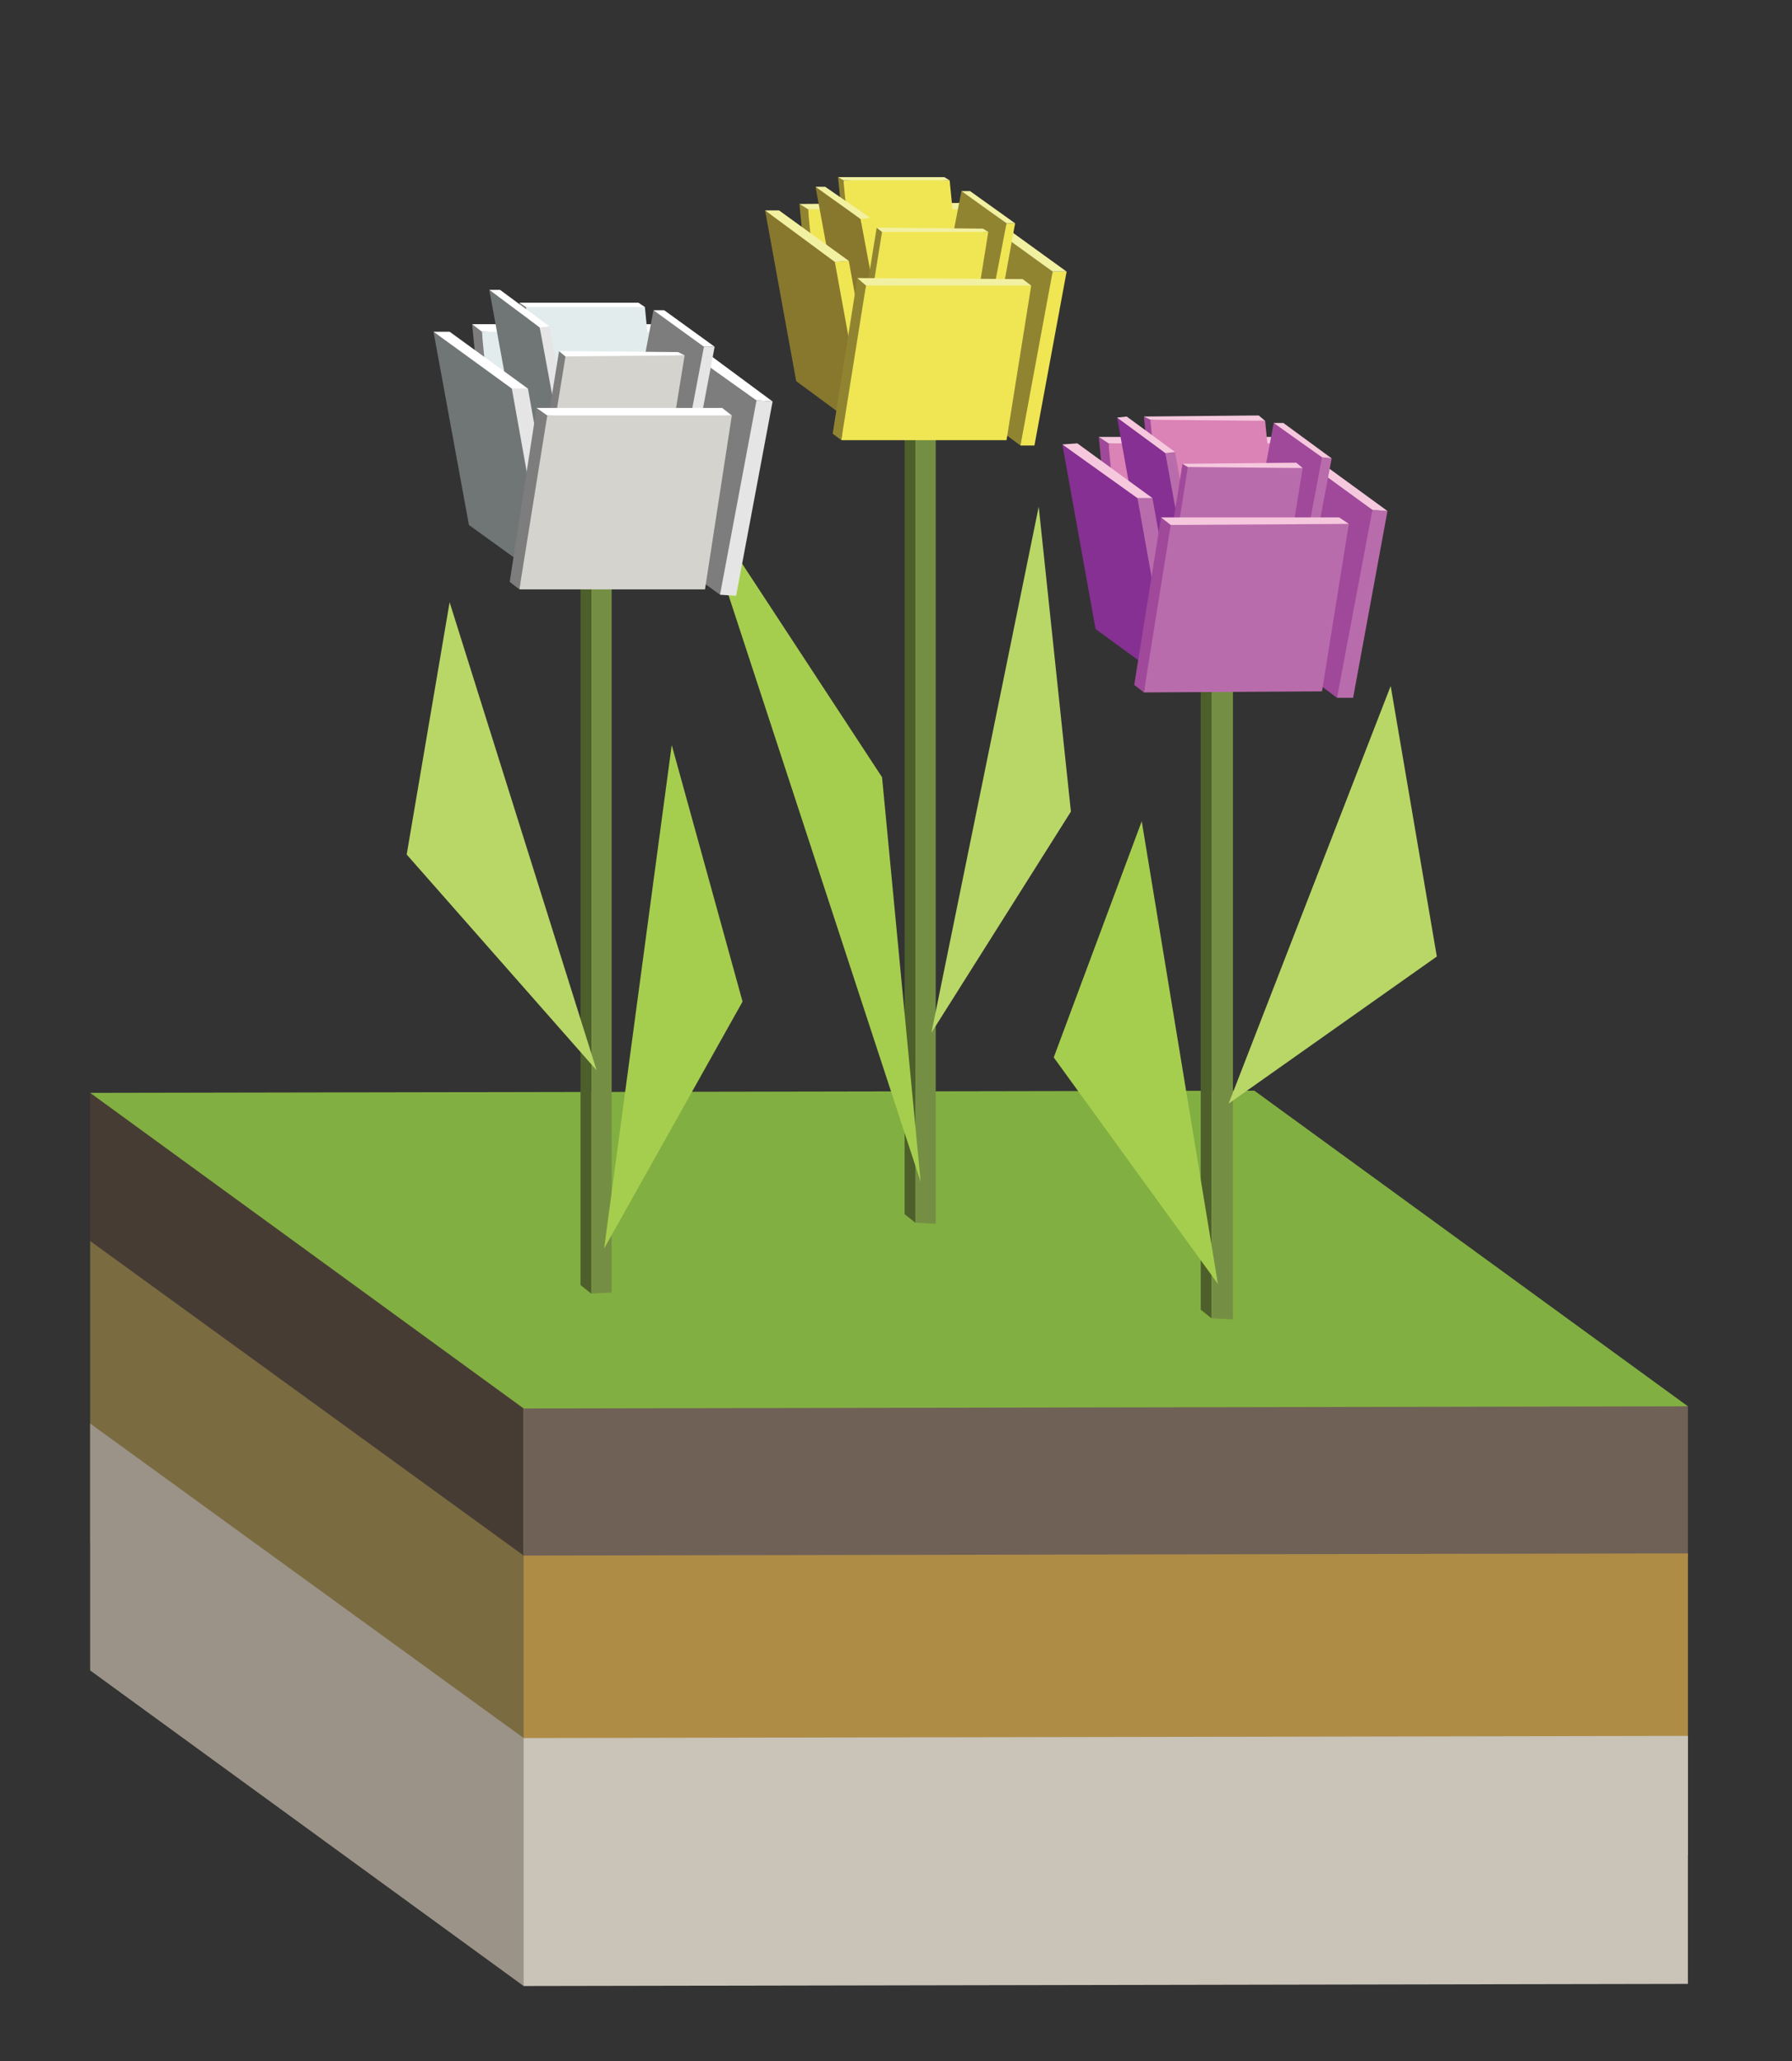 <?xml version="1.0" encoding="utf-8"?>
<!-- Generator: Adobe Illustrator 15.1.0, SVG Export Plug-In . SVG Version: 6.00 Build 0)  -->
<!DOCTYPE svg PUBLIC "-//W3C//DTD SVG 1.1//EN" "http://www.w3.org/Graphics/SVG/1.1/DTD/svg11.dtd">
<svg version="1.1" id="POSTUP_obrazky" xmlns="http://www.w3.org/2000/svg" xmlns:xlink="http://www.w3.org/1999/xlink" x="0px"
	 y="0px" width="167px" height="192px" viewBox="0 0 167 192" enable-background="new 0 0 167 192" xml:space="preserve">
<rect x="0" y="0" width="167" height="192" fill="#333333" stroke="none"/>
<g id="postup4">
	<g>
		<polygon fill="#82AF41" points="116.9,101.6 8.4,101.8 48.9,144.9 157.3,131 		"/>
		<polygon id="lava_strana_9_" fill="#473C34" points="8.4,115.9 8.4,101.8 48.8,131.2 48.8,155.2 		"/>
		<polygon fill="#706157" points="157.3,131 48.8,131.2 48.8,155.2 157.3,145 		"/>
		<polygon id="lava_strana_8_" fill="#7A6B41" points="8.4,143.6 8.4,115.6 48.8,144.9 53.7,161.2 48.8,173 		"/>
		<polygon fill="#AF8C46" points="157.3,144.7 48.8,144.9 48.8,173 157.3,172.8 		"/>
		<polygon id="lava_strana_7_" fill="#9B9387" points="8.4,155.6 8.4,132.6 48.8,161.9 52.1,173.7 48.8,185 		"/>
		<polygon fill="#C9C3B8" points="157.3,161.7 48.8,161.9 48.8,185 157.3,184.8 		"/>
	</g>
	<polygon fill="#748F44" points="57,51.4 55.1,51.5 55.1,120.5 57,120.4 	"/>
	<polygon fill="#748F44" points="87.2,37.5 85.3,37.4 85.3,113.9 87.2,114 	"/>
	<polygon fill="#4D5F2A" points="84.3,36.7 85.3,37.4 85.3,113.9 84.3,113.1 	"/>
	<polygon fill="#4D5F2A" points="54.1,43.2 55.1,44 55.1,120.5 54.1,119.7 	"/>
	<polygon fill="#4D5F2A" points="111.9,45.6 112.9,46.3 112.9,122.8 111.9,122 	"/>
	<polygon fill="#748F44" points="114.9,58.5 112.9,58.5 112.9,122.8 114.9,122.9 	"/>
	<polygon fill="#A6CE4E" points="85.8,110.1 64.7,45.7 82.2,72.4 	"/>
	<polygon fill="#A6CE4E" points="113.5,119.6 106.4,76.5 98.2,98.5 	"/>
	<g>
		<g>
			<polygon fill="#F0E654" points="90.7,19.5 82.9,19.2 75.3,19.5 75.5,26.5 77,36.9 92.4,36.9 			"/>
			<polygon id="lava_strana_52_" fill="#918431" points="76.2,36.3 74.5,19 75.3,19.5 77,36.9 			"/>
			<polygon fill="#F2F1A1" points="90.7,19.5 75.3,19.5 74.5,19 89.9,18.9 			"/>
		</g>
		<g>
			<polygon fill="#F0E654" points="88.5,16.8 83.5,16.6 78.6,16.8 78.8,21.3 79.7,28 89.6,28 			"/>
			<polygon id="lava_strana_57_" fill="#918431" points="79.2,27.6 78.1,16.5 78.6,16.8 79.7,28 			"/>
			<polygon fill="#F2F1A1" points="88.5,16.8 78.6,16.8 78.1,16.5 88,16.5 			"/>
		</g>
		<g>
			<polygon id="lava_strana_56_" fill="#88782E" points="77.9,27.7 76,17.4 78.3,18.9 80.2,20.4 81.1,24.1 82.1,30.6 			"/>
			<polygon fill="#F0E654" points="81.1,20.3 80.2,20.4 82.1,30.6 82.9,30.7 			"/>
			<polygon fill="#F2F1A1" points="81.1,20.3 80.2,20.4 76,17.4 76.9,17.4 			"/>
		</g>
		<g>
			<polygon id="lava_strana_47_" fill="#88782E" points="74.2,35.5 71.3,19.6 74.8,22 77.8,24.4 79.2,30.1 80.7,40.3 			"/>
			<polygon fill="#F0E654" points="79.1,24.3 77.8,24.4 80.7,40.3 82,40.3 			"/>
			<polygon fill="#F2F1A1" points="79.1,24.3 77.8,24.4 71.3,19.6 72.6,19.6 			"/>
		</g>
		<g>
			<polygon id="lava_strana_53_" fill="#918431" points="88.6,36.7 91.6,20.6 95.1,23 98.1,25.3 97.9,30.8 95.1,41.5 			"/>
			<polygon fill="#F0E654" points="99.4,25.3 98.1,25.3 95.1,41.5 96.4,41.5 			"/>
			<polygon fill="#F2F1A1" points="99.4,25.3 98.1,25.3 91.6,20.6 92.9,20.6 			"/>
		</g>
		<g>
			<polygon id="lava_strana_55_" fill="#918431" points="87.6,28.1 89.6,17.8 91.8,19.3 93.8,20.8 93.6,24.3 91.8,31.2 			"/>
			<polygon fill="#F0E654" points="94.6,20.8 93.8,20.8 91.8,31.2 92.7,31.2 			"/>
			<polygon fill="#F2F1A1" points="94.6,20.8 93.8,20.8 89.6,17.8 90.4,17.8 			"/>
		</g>
		<g>
			<polygon fill="#F0E654" points="92.1,21.6 87.1,21.4 82.2,21.6 81.3,25.9 80.7,30.9 90.6,30.9 			"/>
			<polygon id="lava_strana_54_" fill="#918431" points="80.2,30.5 81.7,21.2 82.2,21.6 80.7,30.9 			"/>
			<polygon fill="#F2F1A1" points="92.1,21.6 82.2,21.6 81.7,21.2 91.6,21.3 			"/>
		</g>
		<g>
			<polygon fill="#F0E654" points="96.1,26.6 88.3,26.2 80.7,26.6 79.3,33.1 78.4,41 93.8,41 			"/>
			<polygon id="lava_strana_50_" fill="#918431" points="77.6,40.4 79.9,25.9 80.7,26.6 78.4,41 			"/>
			<polygon fill="#F2F1A1" points="96.1,26.6 80.7,26.6 79.9,25.9 95.3,26 			"/>
		</g>
	</g>
	<g>
		<g>
			<polygon fill="#DB82B6" points="119.9,41.3 111.5,40.9 103.3,41.3 103.5,48.8 105.1,60 121.7,60 			"/>
			<polygon id="lava_strana_65_" fill="#A0499B" points="104.2,59.5 102.4,40.7 103.3,41.3 105.1,60 			"/>
			<polygon fill="#F6C8DE" points="119.9,41.3 103.3,41.3 102.4,40.7 119,40.7 			"/>
		</g>
		<g>
			<polygon fill="#DB82B6" points="117.9,39.2 112.5,38.9 107.2,39.1 107.4,43.9 108.4,51.2 119.1,51.2 			"/>
			<polygon id="lava_strana_64_" fill="#A0499B" points="107.8,50.8 106.6,38.8 107.2,39.1 108.4,51.2 			"/>
			<polygon fill="#F6C8DE" points="117.9,39.2 107.2,39.1 106.6,38.8 117.3,38.7 			"/>
		</g>
		<g>
			<polygon id="lava_strana_63_" fill="#853092" points="106.1,49.9 104.1,38.9 106.5,40.6 108.6,42.2 109.5,46.1 110.6,53.2 			"/>
			<polygon fill="#B96CAC" points="109.5,42.1 108.6,42.2 110.6,53.2 111.5,53.2 			"/>
			<polygon fill="#F6C8DE" points="109.5,42.1 108.6,42.2 104.1,38.9 105,38.8 			"/>
		</g>
		<g>
			<polygon id="lava_strana_62_" fill="#853092" points="102.1,58.6 99,41.4 102.8,44 106,46.4 107.5,52.8 109.1,63.7 			"/>
			<polygon fill="#B96CAC" points="107.4,46.4 106,46.4 109.1,63.7 110.5,63.7 			"/>
			<polygon fill="#F6C8DE" points="107.4,46.4 106,46.4 99,41.4 100.4,41.3 			"/>
		</g>
		<g>
			<polygon id="lava_strana_61_" fill="#A0499B" points="117.6,59.8 120.9,42.4 124.7,45.1 127.9,47.5 127.7,53.4 124.6,65 			"/>
			<polygon fill="#B96CAC" points="129.3,47.6 127.9,47.5 124.6,65 126.1,65 			"/>
			<polygon fill="#F6C8DE" points="129.3,47.6 127.9,47.5 120.9,42.4 122.3,42.5 			"/>
		</g>
		<g>
			<polygon id="lava_strana_60_" fill="#A0499B" points="116.6,50.6 118.7,39.4 121.1,41 123.2,42.6 123,46.4 121.1,53.8 			"/>
			<polygon fill="#B96CAC" points="124.1,42.7 123.2,42.6 121.1,53.8 122,53.8 			"/>
			<polygon fill="#F6C8DE" points="124.1,42.7 123.2,42.6 118.7,39.4 119.6,39.4 			"/>
		</g>
		<g>
			<polygon fill="#B96CAC" points="121.4,43.6 116,43.3 110.7,43.5 109.8,48.1 109.1,53.6 119.8,53.5 			"/>
			<polygon id="lava_strana_59_" fill="#A0499B" points="108.6,53.2 110.2,43.2 110.7,43.5 109.1,53.6 			"/>
			<polygon fill="#F6C8DE" points="121.4,43.6 110.7,43.5 110.2,43.2 120.8,43.1 			"/>
		</g>
		<g>
			<polygon fill="#B96CAC" points="125.7,48.8 117.3,48.5 109.1,48.9 107.6,56 106.6,64.5 123.2,64.4 			"/>
			<polygon id="lava_strana_58_" fill="#A0499B" points="105.7,63.8 108.2,48.2 109.1,48.9 106.6,64.5 			"/>
			<polygon fill="#F6C8DE" points="125.7,48.8 109.1,48.9 108.2,48.2 124.8,48.2 			"/>
		</g>
	</g>
	<polygon fill="#B9D767" points="133.9,89.1 129.6,63.9 114.5,102.8 	"/>
	<g>
		<g>
			<polygon fill="#E3ECED" points="62.2,30.9 53.5,30.4 44.9,30.9 45.2,38.7 46.8,50.3 64.1,50.4 			"/>
			<polygon id="lava_strana_73_" fill="#7D7D7D" points="45.9,49.7 44,30.2 44.9,30.9 46.8,50.3 			"/>
			<polygon fill="#FFFFFF" points="62.2,30.9 44.9,30.9 44,30.2 61.3,30.2 			"/>
		</g>
		<g>
			<polygon fill="#E3ECED" points="60.1,28.6 54.5,28.3 49,28.6 49.2,33.7 50.2,41.1 61.3,41.1 			"/>
			<polygon id="lava_strana_72_" fill="#7D7D7D" points="49.6,40.7 48.4,28.2 49,28.6 50.2,41.1 			"/>
			<polygon fill="#FFFFFF" points="60.1,28.6 49,28.6 48.4,28.2 59.5,28.2 			"/>
		</g>
		<g>
			<polygon id="lava_strana_71_" fill="#707676" points="47.7,38.5 45.6,27 48.1,28.8 50.3,30.5 51.3,34.6 52.4,41.9 			"/>
			<polygon fill="#E5E5E5" points="51.2,30.4 50.3,30.5 52.4,41.9 53.3,41.9 			"/>
			<polygon fill="#FFFFFF" points="51.2,30.4 50.3,30.5 45.6,27 46.6,27 			"/>
		</g>
		<g>
			<polygon id="lava_strana_70_" fill="#707676" points="43.7,48.9 40.4,30.9 44.4,33.6 47.7,36.2 49.3,42.7 50.9,54.1 			"/>
			<polygon fill="#E5E5E5" points="49.2,36.2 47.7,36.2 50.9,54.1 52.4,54.1 			"/>
			<polygon fill="#FFFFFF" points="49.2,36.2 47.7,36.2 40.4,30.9 41.9,30.9 			"/>
		</g>
		<g>
			<polygon id="lava_strana_69_" fill="#7D7D7D" points="59.8,50.1 63.2,32.1 67.2,34.7 70.5,37.3 70.3,43.5 67.1,55.4 			"/>
			<polygon fill="#E5E5E5" points="72,37.4 70.5,37.3 67.1,55.4 68.6,55.5 			"/>
			<polygon fill="#FFFFFF" points="72,37.4 70.5,37.3 63.2,32.1 64.7,32 			"/>
		</g>
		<g>
			<polygon id="lava_strana_68_" fill="#7D7D7D" points="58.7,40.5 60.9,28.9 63.5,30.6 65.6,32.3 65.5,36.2 63.4,43.9 			"/>
			<polygon fill="#E5E5E5" points="66.6,32.3 65.6,32.3 63.4,43.9 64.4,43.9 			"/>
			<polygon fill="#FFFFFF" points="66.6,32.3 65.6,32.3 60.9,28.9 61.9,28.9 			"/>
		</g>
		<g>
			<polygon fill="#D4D3CD" points="63.8,33.1 58.2,32.9 52.7,33.2 51.7,37.9 51,43.6 62.1,43.6 			"/>
			<polygon id="lava_strana_67_" fill="#7D7D7D" points="50.4,43.2 52.1,32.7 52.7,33.2 51,43.6 			"/>
			<polygon fill="#FFFFFF" points="63.8,33.1 52.7,33.2 52.1,32.7 63.2,32.8 			"/>
		</g>
		<g>
			<polygon fill="#D4D3CD" points="68.2,38.7 59.5,38.4 51,38.7 49.4,46.1 48.4,54.9 65.7,54.9 			"/>
			<polygon id="lava_strana_66_" fill="#7D7D7D" points="47.5,54.2 50,38 51,38.7 48.4,54.9 			"/>
			<polygon fill="#FFFFFF" points="68.2,38.7 51,38.7 50,38 67.3,38 			"/>
		</g>
	</g>
	<polygon fill="#B9D767" points="96.8,47.2 99.8,75.6 86.8,96.2 	"/>
	<polygon fill="#A6CE4E" points="69.2,93.3 62.6,69.4 56.3,116.3 	"/>
	<polygon fill="#B9D767" points="41.9,56.1 37.9,79.6 55.6,99.7 	"/>
</g>
</svg>

